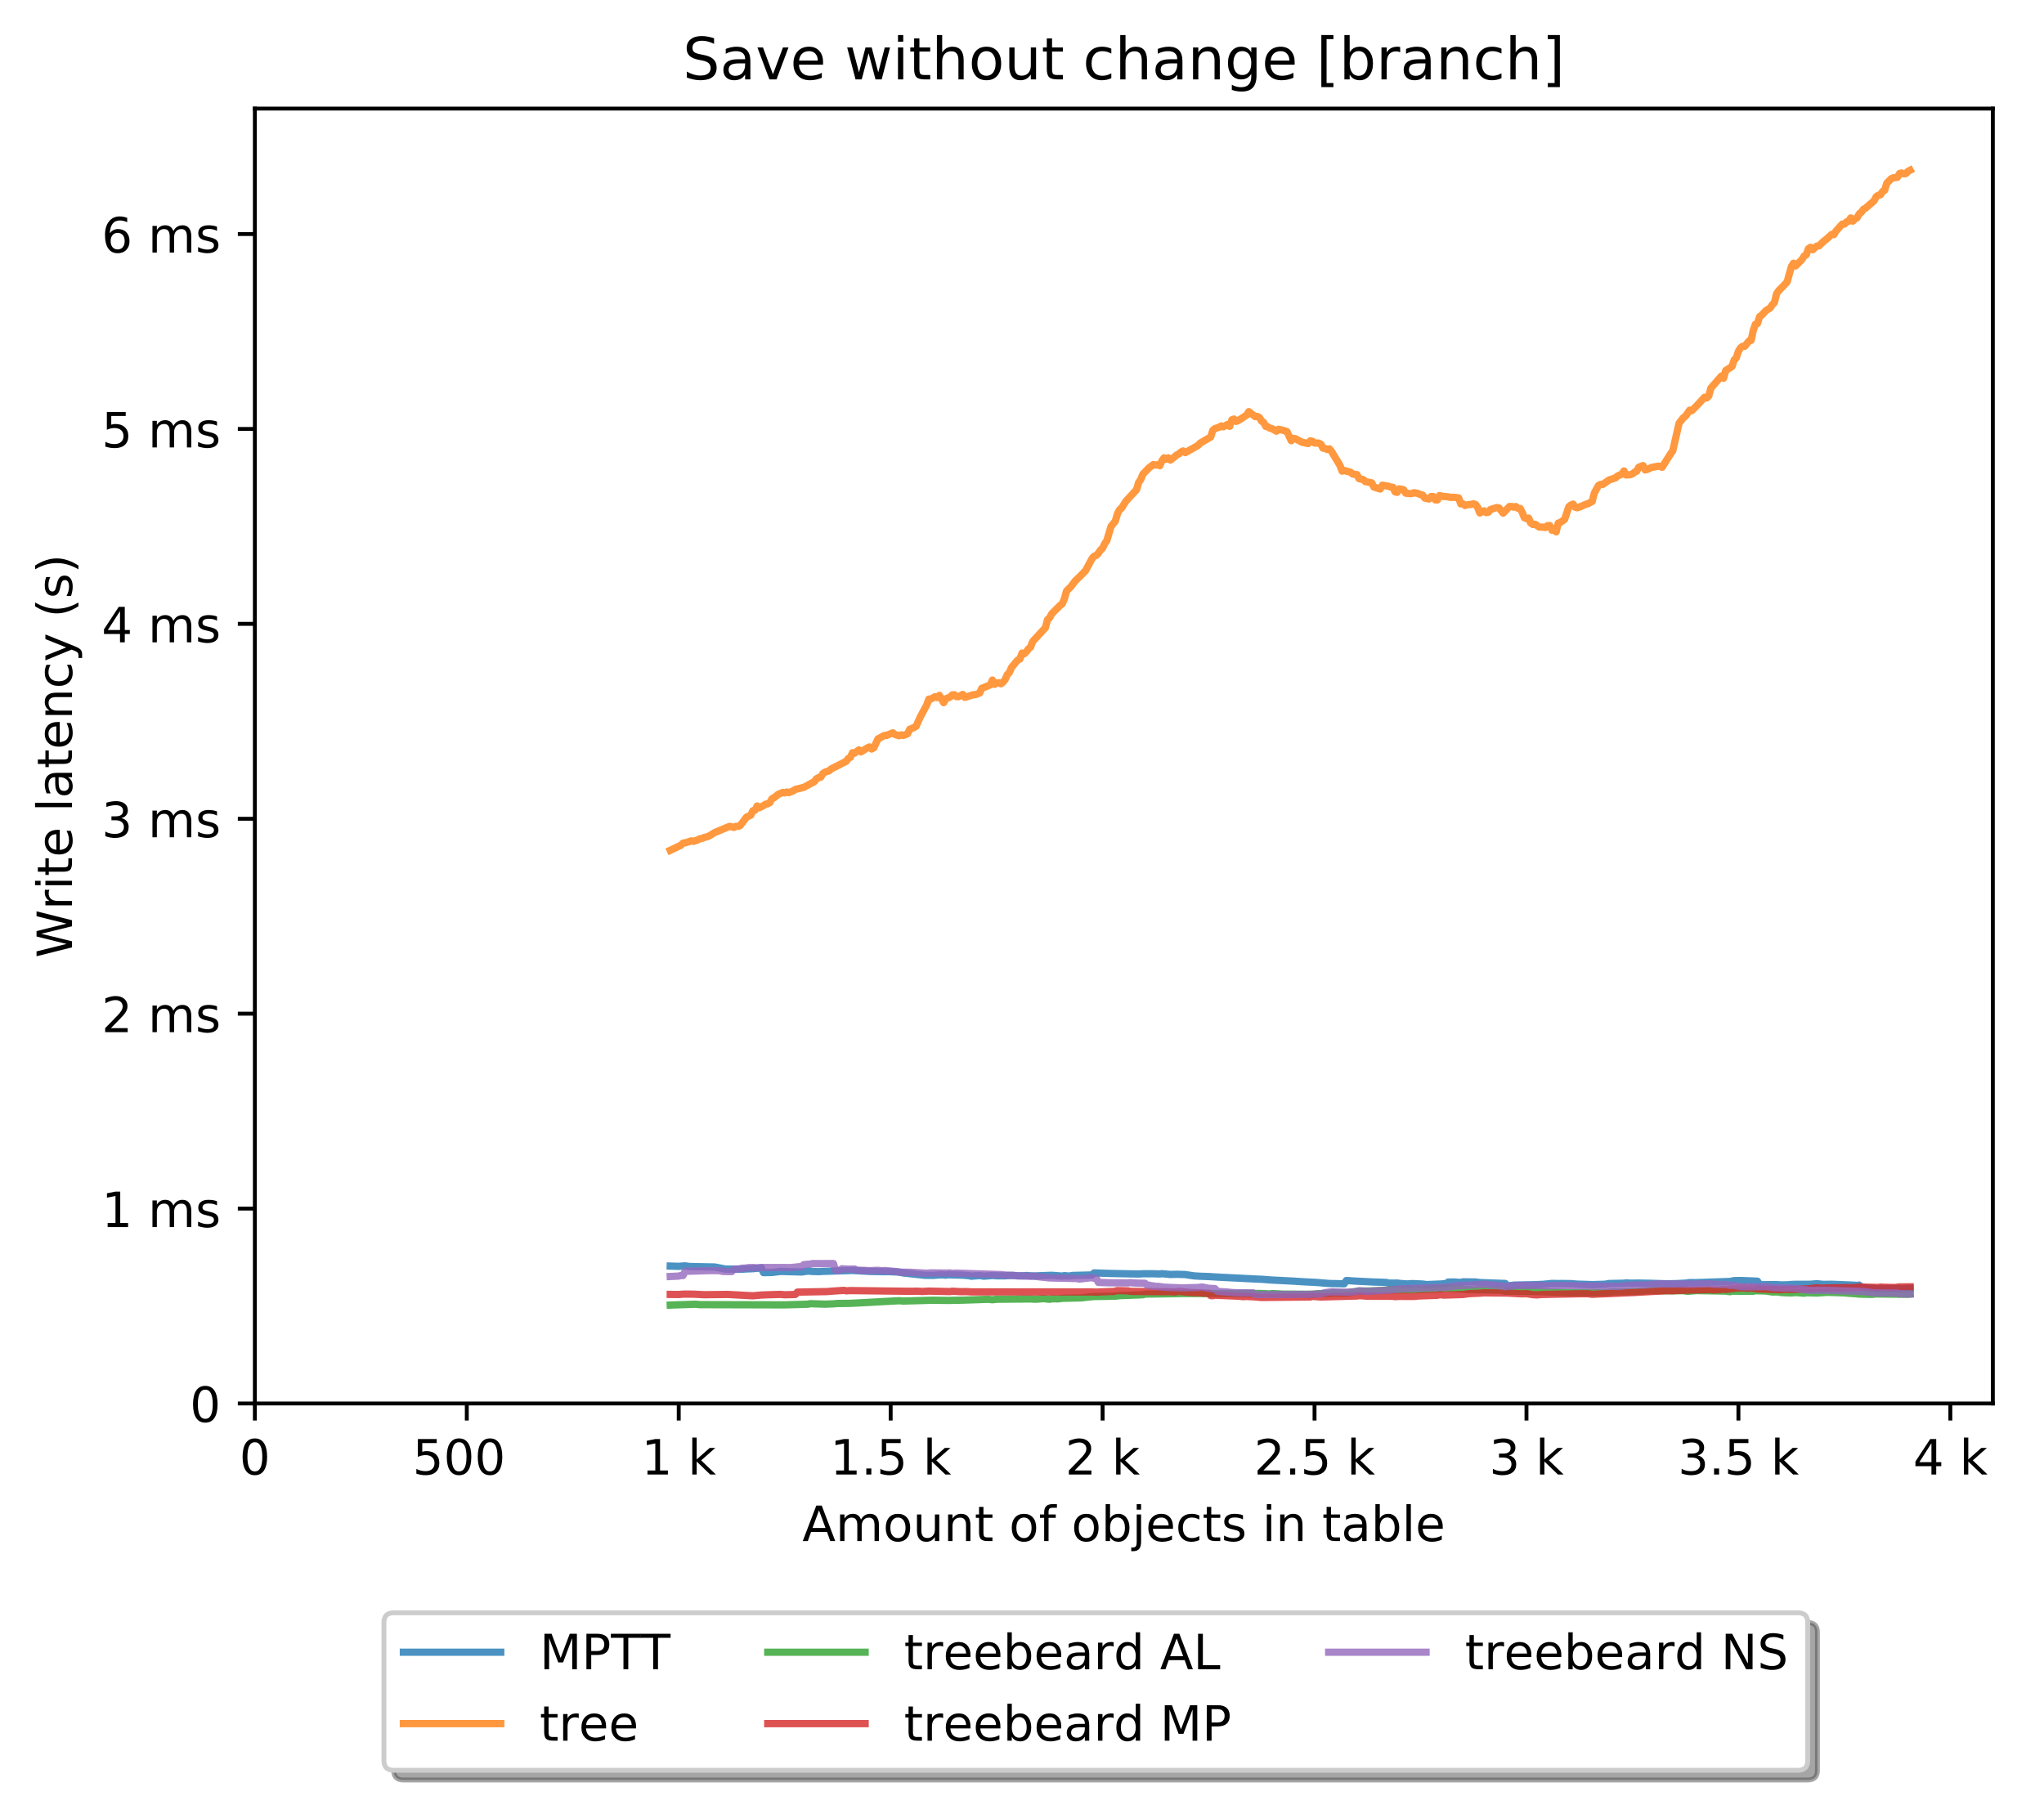<?xml version="1.0" encoding="utf-8" standalone="no"?>
<!DOCTYPE svg PUBLIC "-//W3C//DTD SVG 1.1//EN"
  "http://www.w3.org/Graphics/SVG/1.1/DTD/svg11.dtd">
<!-- Created with matplotlib (http://matplotlib.org/) -->
<svg height="371pt" version="1.1" viewBox="0 0 420 371" width="420pt" xmlns="http://www.w3.org/2000/svg" xmlns:xlink="http://www.w3.org/1999/xlink">
 <defs>
  <style type="text/css">
*{stroke-linecap:butt;stroke-linejoin:round;}
  </style>
 </defs>
 <g id="figure_1">
  <g id="patch_1">
   <path d="M 0 371.002 
L 420.189 371.002 
L 420.189 0 
L 0 0 
z
" style="fill:#ffffff;"/>
  </g>
  <g id="axes_1">
   <g id="patch_2">
    <path d="M 52.369 288.43 
L 409.489 288.43 
L 409.489 22.318 
L 52.369 22.318 
z
" style="fill:#ffffff;"/>
   </g>
   <g id="matplotlib.axis_1">
    <g id="xtick_1">
     <g id="line2d_1">
      <defs>
       <path d="M 0 0 
L 0 3.5 
" id="m67e329fe59" style="stroke:#000000;stroke-width:0.8;"/>
      </defs>
      <g>
       <use style="stroke:#000000;stroke-width:0.8;" x="52.369" xlink:href="#m67e329fe59" y="288.43"/>
      </g>
     </g>
     <g id="text_1">
      <!-- 0 -->
      <defs>
       <path d="M 31.781 66.406 
Q 24.172 66.406 20.328 58.906 
Q 16.5 51.422 16.5 36.375 
Q 16.5 21.391 20.328 13.891 
Q 24.172 6.391 31.781 6.391 
Q 39.453 6.391 43.281 13.891 
Q 47.125 21.391 47.125 36.375 
Q 47.125 51.422 43.281 58.906 
Q 39.453 66.406 31.781 66.406 
z
M 31.781 74.219 
Q 44.047 74.219 50.516 64.516 
Q 56.984 54.828 56.984 36.375 
Q 56.984 17.969 50.516 8.266 
Q 44.047 -1.422 31.781 -1.422 
Q 19.531 -1.422 13.062 8.266 
Q 6.594 17.969 6.594 36.375 
Q 6.594 54.828 13.062 64.516 
Q 19.531 74.219 31.781 74.219 
z
" id="DejaVuSans-30"/>
      </defs>
      <g transform="translate(49.188 303.029)scale(0.1 -0.1)">
       <use xlink:href="#DejaVuSans-30"/>
      </g>
     </g>
    </g>
    <g id="xtick_2">
     <g id="line2d_2">
      <g>
       <use style="stroke:#000000;stroke-width:0.8;" x="95.917" xlink:href="#m67e329fe59" y="288.43"/>
      </g>
     </g>
     <g id="text_2">
      <!-- 500  -->
      <defs>
       <path d="M 10.797 72.906 
L 49.516 72.906 
L 49.516 64.594 
L 19.828 64.594 
L 19.828 46.734 
Q 21.969 47.469 24.109 47.828 
Q 26.266 48.188 28.422 48.188 
Q 40.625 48.188 47.75 41.5 
Q 54.891 34.812 54.891 23.391 
Q 54.891 11.625 47.562 5.094 
Q 40.234 -1.422 26.906 -1.422 
Q 22.312 -1.422 17.547 -0.641 
Q 12.797 0.141 7.719 1.703 
L 7.719 11.625 
Q 12.109 9.234 16.797 8.062 
Q 21.484 6.891 26.703 6.891 
Q 35.156 6.891 40.078 11.328 
Q 45.016 15.766 45.016 23.391 
Q 45.016 31 40.078 35.438 
Q 35.156 39.891 26.703 39.891 
Q 22.75 39.891 18.812 39.016 
Q 14.891 38.141 10.797 36.281 
z
" id="DejaVuSans-35"/>
       <path id="DejaVuSans-20"/>
      </defs>
      <g transform="translate(84.785 303.029)scale(0.1 -0.1)">
       <use xlink:href="#DejaVuSans-35"/>
       <use x="63.623" xlink:href="#DejaVuSans-30"/>
       <use x="127.246" xlink:href="#DejaVuSans-30"/>
       <use x="190.869" xlink:href="#DejaVuSans-20"/>
      </g>
     </g>
    </g>
    <g id="xtick_3">
     <g id="line2d_3">
      <g>
       <use style="stroke:#000000;stroke-width:0.8;" x="139.466" xlink:href="#m67e329fe59" y="288.43"/>
      </g>
     </g>
     <g id="text_3">
      <!-- 1 k -->
      <defs>
       <path d="M 12.406 8.297 
L 28.516 8.297 
L 28.516 63.922 
L 10.984 60.406 
L 10.984 69.391 
L 28.422 72.906 
L 38.281 72.906 
L 38.281 8.297 
L 54.391 8.297 
L 54.391 0 
L 12.406 0 
z
" id="DejaVuSans-31"/>
       <path d="M 9.078 75.984 
L 18.109 75.984 
L 18.109 31.109 
L 44.922 54.688 
L 56.391 54.688 
L 27.391 29.109 
L 57.625 0 
L 45.906 0 
L 18.109 26.703 
L 18.109 0 
L 9.078 0 
z
" id="DejaVuSans-6b"/>
      </defs>
      <g transform="translate(131.8 303.029)scale(0.1 -0.1)">
       <use xlink:href="#DejaVuSans-31"/>
       <use x="63.623" xlink:href="#DejaVuSans-20"/>
       <use x="95.41" xlink:href="#DejaVuSans-6b"/>
      </g>
     </g>
    </g>
    <g id="xtick_4">
     <g id="line2d_4">
      <g>
       <use style="stroke:#000000;stroke-width:0.8;" x="183.014" xlink:href="#m67e329fe59" y="288.43"/>
      </g>
     </g>
     <g id="text_4">
      <!-- 1.5 k -->
      <defs>
       <path d="M 10.688 12.406 
L 21 12.406 
L 21 0 
L 10.688 0 
z
" id="DejaVuSans-2e"/>
      </defs>
      <g transform="translate(170.579 303.029)scale(0.1 -0.1)">
       <use xlink:href="#DejaVuSans-31"/>
       <use x="63.623" xlink:href="#DejaVuSans-2e"/>
       <use x="95.41" xlink:href="#DejaVuSans-35"/>
       <use x="159.033" xlink:href="#DejaVuSans-20"/>
       <use x="190.82" xlink:href="#DejaVuSans-6b"/>
      </g>
     </g>
    </g>
    <g id="xtick_5">
     <g id="line2d_5">
      <g>
       <use style="stroke:#000000;stroke-width:0.8;" x="226.563" xlink:href="#m67e329fe59" y="288.43"/>
      </g>
     </g>
     <g id="text_5">
      <!-- 2 k -->
      <defs>
       <path d="M 19.188 8.297 
L 53.609 8.297 
L 53.609 0 
L 7.328 0 
L 7.328 8.297 
Q 12.938 14.109 22.625 23.891 
Q 32.328 33.688 34.812 36.531 
Q 39.547 41.844 41.422 45.531 
Q 43.312 49.219 43.312 52.781 
Q 43.312 58.594 39.234 62.25 
Q 35.156 65.922 28.609 65.922 
Q 23.969 65.922 18.812 64.312 
Q 13.672 62.703 7.812 59.422 
L 7.812 69.391 
Q 13.766 71.781 18.938 73 
Q 24.125 74.219 28.422 74.219 
Q 39.75 74.219 46.484 68.547 
Q 53.219 62.891 53.219 53.422 
Q 53.219 48.922 51.531 44.891 
Q 49.859 40.875 45.406 35.406 
Q 44.188 33.984 37.641 27.219 
Q 31.109 20.453 19.188 8.297 
z
" id="DejaVuSans-32"/>
      </defs>
      <g transform="translate(218.897 303.029)scale(0.1 -0.1)">
       <use xlink:href="#DejaVuSans-32"/>
       <use x="63.623" xlink:href="#DejaVuSans-20"/>
       <use x="95.41" xlink:href="#DejaVuSans-6b"/>
      </g>
     </g>
    </g>
    <g id="xtick_6">
     <g id="line2d_6">
      <g>
       <use style="stroke:#000000;stroke-width:0.8;" x="270.112" xlink:href="#m67e329fe59" y="288.43"/>
      </g>
     </g>
     <g id="text_6">
      <!-- 2.5 k -->
      <g transform="translate(257.676 303.029)scale(0.1 -0.1)">
       <use xlink:href="#DejaVuSans-32"/>
       <use x="63.623" xlink:href="#DejaVuSans-2e"/>
       <use x="95.41" xlink:href="#DejaVuSans-35"/>
       <use x="159.033" xlink:href="#DejaVuSans-20"/>
       <use x="190.82" xlink:href="#DejaVuSans-6b"/>
      </g>
     </g>
    </g>
    <g id="xtick_7">
     <g id="line2d_7">
      <g>
       <use style="stroke:#000000;stroke-width:0.8;" x="313.66" xlink:href="#m67e329fe59" y="288.43"/>
      </g>
     </g>
     <g id="text_7">
      <!-- 3 k -->
      <defs>
       <path d="M 40.578 39.312 
Q 47.656 37.797 51.625 33 
Q 55.609 28.219 55.609 21.188 
Q 55.609 10.406 48.188 4.484 
Q 40.766 -1.422 27.094 -1.422 
Q 22.516 -1.422 17.656 -0.516 
Q 12.797 0.391 7.625 2.203 
L 7.625 11.719 
Q 11.719 9.328 16.594 8.109 
Q 21.484 6.891 26.812 6.891 
Q 36.078 6.891 40.938 10.547 
Q 45.797 14.203 45.797 21.188 
Q 45.797 27.641 41.281 31.266 
Q 36.766 34.906 28.719 34.906 
L 20.219 34.906 
L 20.219 43.016 
L 29.109 43.016 
Q 36.375 43.016 40.234 45.922 
Q 44.094 48.828 44.094 54.297 
Q 44.094 59.906 40.109 62.906 
Q 36.141 65.922 28.719 65.922 
Q 24.656 65.922 20.016 65.031 
Q 15.375 64.156 9.812 62.312 
L 9.812 71.094 
Q 15.438 72.656 20.344 73.438 
Q 25.25 74.219 29.594 74.219 
Q 40.828 74.219 47.359 69.109 
Q 53.906 64.016 53.906 55.328 
Q 53.906 49.266 50.438 45.094 
Q 46.969 40.922 40.578 39.312 
z
" id="DejaVuSans-33"/>
      </defs>
      <g transform="translate(305.995 303.029)scale(0.1 -0.1)">
       <use xlink:href="#DejaVuSans-33"/>
       <use x="63.623" xlink:href="#DejaVuSans-20"/>
       <use x="95.41" xlink:href="#DejaVuSans-6b"/>
      </g>
     </g>
    </g>
    <g id="xtick_8">
     <g id="line2d_8">
      <g>
       <use style="stroke:#000000;stroke-width:0.8;" x="357.209" xlink:href="#m67e329fe59" y="288.43"/>
      </g>
     </g>
     <g id="text_8">
      <!-- 3.5 k -->
      <g transform="translate(344.773 303.029)scale(0.1 -0.1)">
       <use xlink:href="#DejaVuSans-33"/>
       <use x="63.623" xlink:href="#DejaVuSans-2e"/>
       <use x="95.41" xlink:href="#DejaVuSans-35"/>
       <use x="159.033" xlink:href="#DejaVuSans-20"/>
       <use x="190.82" xlink:href="#DejaVuSans-6b"/>
      </g>
     </g>
    </g>
    <g id="xtick_9">
     <g id="line2d_9">
      <g>
       <use style="stroke:#000000;stroke-width:0.8;" x="400.757" xlink:href="#m67e329fe59" y="288.43"/>
      </g>
     </g>
     <g id="text_9">
      <!-- 4 k -->
      <defs>
       <path d="M 37.797 64.312 
L 12.891 25.391 
L 37.797 25.391 
z
M 35.203 72.906 
L 47.609 72.906 
L 47.609 25.391 
L 58.016 25.391 
L 58.016 17.188 
L 47.609 17.188 
L 47.609 0 
L 37.797 0 
L 37.797 17.188 
L 4.891 17.188 
L 4.891 26.703 
z
" id="DejaVuSans-34"/>
      </defs>
      <g transform="translate(393.092 303.029)scale(0.1 -0.1)">
       <use xlink:href="#DejaVuSans-34"/>
       <use x="63.623" xlink:href="#DejaVuSans-20"/>
       <use x="95.41" xlink:href="#DejaVuSans-6b"/>
      </g>
     </g>
    </g>
    <g id="text_10">
     <!-- Amount of objects in table -->
     <defs>
      <path d="M 34.188 63.188 
L 20.797 26.906 
L 47.609 26.906 
z
M 28.609 72.906 
L 39.797 72.906 
L 67.578 0 
L 57.328 0 
L 50.688 18.703 
L 17.828 18.703 
L 11.188 0 
L 0.781 0 
z
" id="DejaVuSans-41"/>
      <path d="M 52 44.188 
Q 55.375 50.25 60.062 53.125 
Q 64.75 56 71.094 56 
Q 79.641 56 84.281 50.016 
Q 88.922 44.047 88.922 33.016 
L 88.922 0 
L 79.891 0 
L 79.891 32.719 
Q 79.891 40.578 77.094 44.375 
Q 74.312 48.188 68.609 48.188 
Q 61.625 48.188 57.562 43.547 
Q 53.516 38.922 53.516 30.906 
L 53.516 0 
L 44.484 0 
L 44.484 32.719 
Q 44.484 40.625 41.703 44.406 
Q 38.922 48.188 33.109 48.188 
Q 26.219 48.188 22.156 43.531 
Q 18.109 38.875 18.109 30.906 
L 18.109 0 
L 9.078 0 
L 9.078 54.688 
L 18.109 54.688 
L 18.109 46.188 
Q 21.188 51.219 25.484 53.609 
Q 29.781 56 35.688 56 
Q 41.656 56 45.828 52.969 
Q 50 49.953 52 44.188 
z
" id="DejaVuSans-6d"/>
      <path d="M 30.609 48.391 
Q 23.391 48.391 19.188 42.75 
Q 14.984 37.109 14.984 27.297 
Q 14.984 17.484 19.156 11.844 
Q 23.344 6.203 30.609 6.203 
Q 37.797 6.203 41.984 11.859 
Q 46.188 17.531 46.188 27.297 
Q 46.188 37.016 41.984 42.703 
Q 37.797 48.391 30.609 48.391 
z
M 30.609 56 
Q 42.328 56 49.016 48.375 
Q 55.719 40.766 55.719 27.297 
Q 55.719 13.875 49.016 6.219 
Q 42.328 -1.422 30.609 -1.422 
Q 18.844 -1.422 12.172 6.219 
Q 5.516 13.875 5.516 27.297 
Q 5.516 40.766 12.172 48.375 
Q 18.844 56 30.609 56 
z
" id="DejaVuSans-6f"/>
      <path d="M 8.5 21.578 
L 8.5 54.688 
L 17.484 54.688 
L 17.484 21.922 
Q 17.484 14.156 20.5 10.266 
Q 23.531 6.391 29.594 6.391 
Q 36.859 6.391 41.078 11.031 
Q 45.312 15.672 45.312 23.688 
L 45.312 54.688 
L 54.297 54.688 
L 54.297 0 
L 45.312 0 
L 45.312 8.406 
Q 42.047 3.422 37.719 1 
Q 33.406 -1.422 27.688 -1.422 
Q 18.266 -1.422 13.375 4.438 
Q 8.5 10.297 8.5 21.578 
z
M 31.109 56 
z
" id="DejaVuSans-75"/>
      <path d="M 54.891 33.016 
L 54.891 0 
L 45.906 0 
L 45.906 32.719 
Q 45.906 40.484 42.875 44.328 
Q 39.844 48.188 33.797 48.188 
Q 26.516 48.188 22.312 43.547 
Q 18.109 38.922 18.109 30.906 
L 18.109 0 
L 9.078 0 
L 9.078 54.688 
L 18.109 54.688 
L 18.109 46.188 
Q 21.344 51.125 25.703 53.562 
Q 30.078 56 35.797 56 
Q 45.219 56 50.047 50.172 
Q 54.891 44.344 54.891 33.016 
z
" id="DejaVuSans-6e"/>
      <path d="M 18.312 70.219 
L 18.312 54.688 
L 36.812 54.688 
L 36.812 47.703 
L 18.312 47.703 
L 18.312 18.016 
Q 18.312 11.328 20.141 9.422 
Q 21.969 7.516 27.594 7.516 
L 36.812 7.516 
L 36.812 0 
L 27.594 0 
Q 17.188 0 13.234 3.875 
Q 9.281 7.766 9.281 18.016 
L 9.281 47.703 
L 2.688 47.703 
L 2.688 54.688 
L 9.281 54.688 
L 9.281 70.219 
z
" id="DejaVuSans-74"/>
      <path d="M 37.109 75.984 
L 37.109 68.5 
L 28.516 68.5 
Q 23.688 68.5 21.797 66.547 
Q 19.922 64.594 19.922 59.516 
L 19.922 54.688 
L 34.719 54.688 
L 34.719 47.703 
L 19.922 47.703 
L 19.922 0 
L 10.891 0 
L 10.891 47.703 
L 2.297 47.703 
L 2.297 54.688 
L 10.891 54.688 
L 10.891 58.5 
Q 10.891 67.625 15.141 71.797 
Q 19.391 75.984 28.609 75.984 
z
" id="DejaVuSans-66"/>
      <path d="M 48.688 27.297 
Q 48.688 37.203 44.609 42.844 
Q 40.531 48.484 33.406 48.484 
Q 26.266 48.484 22.188 42.844 
Q 18.109 37.203 18.109 27.297 
Q 18.109 17.391 22.188 11.75 
Q 26.266 6.109 33.406 6.109 
Q 40.531 6.109 44.609 11.75 
Q 48.688 17.391 48.688 27.297 
z
M 18.109 46.391 
Q 20.953 51.266 25.266 53.625 
Q 29.594 56 35.594 56 
Q 45.562 56 51.781 48.094 
Q 58.016 40.188 58.016 27.297 
Q 58.016 14.406 51.781 6.484 
Q 45.562 -1.422 35.594 -1.422 
Q 29.594 -1.422 25.266 0.953 
Q 20.953 3.328 18.109 8.203 
L 18.109 0 
L 9.078 0 
L 9.078 75.984 
L 18.109 75.984 
z
" id="DejaVuSans-62"/>
      <path d="M 9.422 54.688 
L 18.406 54.688 
L 18.406 -0.984 
Q 18.406 -11.422 14.422 -16.109 
Q 10.453 -20.797 1.609 -20.797 
L -1.812 -20.797 
L -1.812 -13.188 
L 0.594 -13.188 
Q 5.719 -13.188 7.562 -10.812 
Q 9.422 -8.453 9.422 -0.984 
z
M 9.422 75.984 
L 18.406 75.984 
L 18.406 64.594 
L 9.422 64.594 
z
" id="DejaVuSans-6a"/>
      <path d="M 56.203 29.594 
L 56.203 25.203 
L 14.891 25.203 
Q 15.484 15.922 20.484 11.062 
Q 25.484 6.203 34.422 6.203 
Q 39.594 6.203 44.453 7.469 
Q 49.312 8.734 54.109 11.281 
L 54.109 2.781 
Q 49.266 0.734 44.188 -0.344 
Q 39.109 -1.422 33.891 -1.422 
Q 20.797 -1.422 13.156 6.188 
Q 5.516 13.812 5.516 26.812 
Q 5.516 40.234 12.766 48.109 
Q 20.016 56 32.328 56 
Q 43.359 56 49.781 48.891 
Q 56.203 41.797 56.203 29.594 
z
M 47.219 32.234 
Q 47.125 39.594 43.094 43.984 
Q 39.062 48.391 32.422 48.391 
Q 24.906 48.391 20.391 44.141 
Q 15.875 39.891 15.188 32.172 
z
" id="DejaVuSans-65"/>
      <path d="M 48.781 52.594 
L 48.781 44.188 
Q 44.969 46.297 41.141 47.344 
Q 37.312 48.391 33.406 48.391 
Q 24.656 48.391 19.812 42.844 
Q 14.984 37.312 14.984 27.297 
Q 14.984 17.281 19.812 11.734 
Q 24.656 6.203 33.406 6.203 
Q 37.312 6.203 41.141 7.25 
Q 44.969 8.297 48.781 10.406 
L 48.781 2.094 
Q 45.016 0.344 40.984 -0.531 
Q 36.969 -1.422 32.422 -1.422 
Q 20.062 -1.422 12.781 6.344 
Q 5.516 14.109 5.516 27.297 
Q 5.516 40.672 12.859 48.328 
Q 20.219 56 33.016 56 
Q 37.156 56 41.109 55.141 
Q 45.062 54.297 48.781 52.594 
z
" id="DejaVuSans-63"/>
      <path d="M 44.281 53.078 
L 44.281 44.578 
Q 40.484 46.531 36.375 47.5 
Q 32.281 48.484 27.875 48.484 
Q 21.188 48.484 17.844 46.438 
Q 14.5 44.391 14.5 40.281 
Q 14.5 37.156 16.891 35.375 
Q 19.281 33.594 26.516 31.984 
L 29.594 31.297 
Q 39.156 29.25 43.188 25.516 
Q 47.219 21.781 47.219 15.094 
Q 47.219 7.469 41.188 3.016 
Q 35.156 -1.422 24.609 -1.422 
Q 20.219 -1.422 15.453 -0.562 
Q 10.688 0.297 5.422 2 
L 5.422 11.281 
Q 10.406 8.688 15.234 7.391 
Q 20.062 6.109 24.812 6.109 
Q 31.156 6.109 34.562 8.281 
Q 37.984 10.453 37.984 14.406 
Q 37.984 18.062 35.516 20.016 
Q 33.062 21.969 24.703 23.781 
L 21.578 24.516 
Q 13.234 26.266 9.516 29.906 
Q 5.812 33.547 5.812 39.891 
Q 5.812 47.609 11.281 51.797 
Q 16.75 56 26.812 56 
Q 31.781 56 36.172 55.266 
Q 40.578 54.547 44.281 53.078 
z
" id="DejaVuSans-73"/>
      <path d="M 9.422 54.688 
L 18.406 54.688 
L 18.406 0 
L 9.422 0 
z
M 9.422 75.984 
L 18.406 75.984 
L 18.406 64.594 
L 9.422 64.594 
z
" id="DejaVuSans-69"/>
      <path d="M 34.281 27.484 
Q 23.391 27.484 19.188 25 
Q 14.984 22.516 14.984 16.5 
Q 14.984 11.719 18.141 8.906 
Q 21.297 6.109 26.703 6.109 
Q 34.188 6.109 38.703 11.406 
Q 43.219 16.703 43.219 25.484 
L 43.219 27.484 
z
M 52.203 31.203 
L 52.203 0 
L 43.219 0 
L 43.219 8.297 
Q 40.141 3.328 35.547 0.953 
Q 30.953 -1.422 24.312 -1.422 
Q 15.922 -1.422 10.953 3.297 
Q 6 8.016 6 15.922 
Q 6 25.141 12.172 29.828 
Q 18.359 34.516 30.609 34.516 
L 43.219 34.516 
L 43.219 35.406 
Q 43.219 41.609 39.141 45 
Q 35.062 48.391 27.688 48.391 
Q 23 48.391 18.547 47.266 
Q 14.109 46.141 10.016 43.891 
L 10.016 52.203 
Q 14.938 54.109 19.578 55.047 
Q 24.219 56 28.609 56 
Q 40.484 56 46.344 49.844 
Q 52.203 43.703 52.203 31.203 
z
" id="DejaVuSans-61"/>
      <path d="M 9.422 75.984 
L 18.406 75.984 
L 18.406 0 
L 9.422 0 
z
" id="DejaVuSans-6c"/>
     </defs>
     <g transform="translate(164.87 316.707)scale(0.1 -0.1)">
      <use xlink:href="#DejaVuSans-41"/>
      <use x="68.408" xlink:href="#DejaVuSans-6d"/>
      <use x="165.82" xlink:href="#DejaVuSans-6f"/>
      <use x="227.002" xlink:href="#DejaVuSans-75"/>
      <use x="290.381" xlink:href="#DejaVuSans-6e"/>
      <use x="353.76" xlink:href="#DejaVuSans-74"/>
      <use x="392.969" xlink:href="#DejaVuSans-20"/>
      <use x="424.756" xlink:href="#DejaVuSans-6f"/>
      <use x="485.938" xlink:href="#DejaVuSans-66"/>
      <use x="521.143" xlink:href="#DejaVuSans-20"/>
      <use x="552.93" xlink:href="#DejaVuSans-6f"/>
      <use x="614.111" xlink:href="#DejaVuSans-62"/>
      <use x="677.588" xlink:href="#DejaVuSans-6a"/>
      <use x="705.371" xlink:href="#DejaVuSans-65"/>
      <use x="766.895" xlink:href="#DejaVuSans-63"/>
      <use x="821.875" xlink:href="#DejaVuSans-74"/>
      <use x="861.084" xlink:href="#DejaVuSans-73"/>
      <use x="913.184" xlink:href="#DejaVuSans-20"/>
      <use x="944.971" xlink:href="#DejaVuSans-69"/>
      <use x="972.754" xlink:href="#DejaVuSans-6e"/>
      <use x="1036.133" xlink:href="#DejaVuSans-20"/>
      <use x="1067.92" xlink:href="#DejaVuSans-74"/>
      <use x="1107.129" xlink:href="#DejaVuSans-61"/>
      <use x="1168.408" xlink:href="#DejaVuSans-62"/>
      <use x="1231.885" xlink:href="#DejaVuSans-6c"/>
      <use x="1259.668" xlink:href="#DejaVuSans-65"/>
     </g>
    </g>
   </g>
   <g id="matplotlib.axis_2">
    <g id="ytick_1">
     <g id="line2d_10">
      <defs>
       <path d="M 0 0 
L -3.5 0 
" id="m485e3e855b" style="stroke:#000000;stroke-width:0.8;"/>
      </defs>
      <g>
       <use style="stroke:#000000;stroke-width:0.8;" x="52.369" xlink:href="#m485e3e855b" y="288.43"/>
      </g>
     </g>
     <g id="text_11">
      <!-- 0 -->
      <g transform="translate(39.006 292.229)scale(0.1 -0.1)">
       <use xlink:href="#DejaVuSans-30"/>
      </g>
     </g>
    </g>
    <g id="ytick_2">
     <g id="line2d_11">
      <g>
       <use style="stroke:#000000;stroke-width:0.8;" x="52.369" xlink:href="#m485e3e855b" y="248.375"/>
      </g>
     </g>
     <g id="text_12">
      <!-- 1 ms -->
      <g transform="translate(20.878 252.174)scale(0.1 -0.1)">
       <use xlink:href="#DejaVuSans-31"/>
       <use x="63.623" xlink:href="#DejaVuSans-20"/>
       <use x="95.41" xlink:href="#DejaVuSans-6d"/>
       <use x="192.822" xlink:href="#DejaVuSans-73"/>
      </g>
     </g>
    </g>
    <g id="ytick_3">
     <g id="line2d_12">
      <g>
       <use style="stroke:#000000;stroke-width:0.8;" x="52.369" xlink:href="#m485e3e855b" y="208.319"/>
      </g>
     </g>
     <g id="text_13">
      <!-- 2 ms -->
      <g transform="translate(20.878 212.118)scale(0.1 -0.1)">
       <use xlink:href="#DejaVuSans-32"/>
       <use x="63.623" xlink:href="#DejaVuSans-20"/>
       <use x="95.41" xlink:href="#DejaVuSans-6d"/>
       <use x="192.822" xlink:href="#DejaVuSans-73"/>
      </g>
     </g>
    </g>
    <g id="ytick_4">
     <g id="line2d_13">
      <g>
       <use style="stroke:#000000;stroke-width:0.8;" x="52.369" xlink:href="#m485e3e855b" y="168.263"/>
      </g>
     </g>
     <g id="text_14">
      <!-- 3 ms -->
      <g transform="translate(20.878 172.063)scale(0.1 -0.1)">
       <use xlink:href="#DejaVuSans-33"/>
       <use x="63.623" xlink:href="#DejaVuSans-20"/>
       <use x="95.41" xlink:href="#DejaVuSans-6d"/>
       <use x="192.822" xlink:href="#DejaVuSans-73"/>
      </g>
     </g>
    </g>
    <g id="ytick_5">
     <g id="line2d_14">
      <g>
       <use style="stroke:#000000;stroke-width:0.8;" x="52.369" xlink:href="#m485e3e855b" y="128.208"/>
      </g>
     </g>
     <g id="text_15">
      <!-- 4 ms -->
      <g transform="translate(20.878 132.007)scale(0.1 -0.1)">
       <use xlink:href="#DejaVuSans-34"/>
       <use x="63.623" xlink:href="#DejaVuSans-20"/>
       <use x="95.41" xlink:href="#DejaVuSans-6d"/>
       <use x="192.822" xlink:href="#DejaVuSans-73"/>
      </g>
     </g>
    </g>
    <g id="ytick_6">
     <g id="line2d_15">
      <g>
       <use style="stroke:#000000;stroke-width:0.8;" x="52.369" xlink:href="#m485e3e855b" y="88.152"/>
      </g>
     </g>
     <g id="text_16">
      <!-- 5 ms -->
      <g transform="translate(20.878 91.952)scale(0.1 -0.1)">
       <use xlink:href="#DejaVuSans-35"/>
       <use x="63.623" xlink:href="#DejaVuSans-20"/>
       <use x="95.41" xlink:href="#DejaVuSans-6d"/>
       <use x="192.822" xlink:href="#DejaVuSans-73"/>
      </g>
     </g>
    </g>
    <g id="ytick_7">
     <g id="line2d_16">
      <g>
       <use style="stroke:#000000;stroke-width:0.8;" x="52.369" xlink:href="#m485e3e855b" y="48.097"/>
      </g>
     </g>
     <g id="text_17">
      <!-- 6 ms -->
      <defs>
       <path d="M 33.016 40.375 
Q 26.375 40.375 22.484 35.828 
Q 18.609 31.297 18.609 23.391 
Q 18.609 15.531 22.484 10.953 
Q 26.375 6.391 33.016 6.391 
Q 39.656 6.391 43.531 10.953 
Q 47.406 15.531 47.406 23.391 
Q 47.406 31.297 43.531 35.828 
Q 39.656 40.375 33.016 40.375 
z
M 52.594 71.297 
L 52.594 62.312 
Q 48.875 64.062 45.094 64.984 
Q 41.312 65.922 37.594 65.922 
Q 27.828 65.922 22.672 59.328 
Q 17.531 52.734 16.797 39.406 
Q 19.672 43.656 24.016 45.922 
Q 28.375 48.188 33.594 48.188 
Q 44.578 48.188 50.953 41.516 
Q 57.328 34.859 57.328 23.391 
Q 57.328 12.156 50.688 5.359 
Q 44.047 -1.422 33.016 -1.422 
Q 20.359 -1.422 13.672 8.266 
Q 6.984 17.969 6.984 36.375 
Q 6.984 53.656 15.188 63.938 
Q 23.391 74.219 37.203 74.219 
Q 40.922 74.219 44.703 73.484 
Q 48.484 72.75 52.594 71.297 
z
" id="DejaVuSans-36"/>
      </defs>
      <g transform="translate(20.878 51.896)scale(0.1 -0.1)">
       <use xlink:href="#DejaVuSans-36"/>
       <use x="63.623" xlink:href="#DejaVuSans-20"/>
       <use x="95.41" xlink:href="#DejaVuSans-6d"/>
       <use x="192.822" xlink:href="#DejaVuSans-73"/>
      </g>
     </g>
    </g>
    <g id="text_18">
     <!-- Write latency (s) -->
     <defs>
      <path d="M 3.328 72.906 
L 13.281 72.906 
L 28.609 11.281 
L 43.891 72.906 
L 54.984 72.906 
L 70.312 11.281 
L 85.594 72.906 
L 95.609 72.906 
L 77.297 0 
L 64.891 0 
L 49.516 63.281 
L 33.984 0 
L 21.578 0 
z
" id="DejaVuSans-57"/>
      <path d="M 41.109 46.297 
Q 39.594 47.172 37.812 47.578 
Q 36.031 48 33.891 48 
Q 26.266 48 22.188 43.047 
Q 18.109 38.094 18.109 28.812 
L 18.109 0 
L 9.078 0 
L 9.078 54.688 
L 18.109 54.688 
L 18.109 46.188 
Q 20.953 51.172 25.484 53.578 
Q 30.031 56 36.531 56 
Q 37.453 56 38.578 55.875 
Q 39.703 55.766 41.062 55.516 
z
" id="DejaVuSans-72"/>
      <path d="M 32.172 -5.078 
Q 28.375 -14.844 24.75 -17.812 
Q 21.141 -20.797 15.094 -20.797 
L 7.906 -20.797 
L 7.906 -13.281 
L 13.188 -13.281 
Q 16.891 -13.281 18.938 -11.516 
Q 21 -9.766 23.484 -3.219 
L 25.094 0.875 
L 2.984 54.688 
L 12.5 54.688 
L 29.594 11.922 
L 46.688 54.688 
L 56.203 54.688 
z
" id="DejaVuSans-79"/>
      <path d="M 31 75.875 
Q 24.469 64.656 21.281 53.656 
Q 18.109 42.672 18.109 31.391 
Q 18.109 20.125 21.312 9.062 
Q 24.516 -2 31 -13.188 
L 23.188 -13.188 
Q 15.875 -1.703 12.234 9.375 
Q 8.594 20.453 8.594 31.391 
Q 8.594 42.281 12.203 53.312 
Q 15.828 64.359 23.188 75.875 
z
" id="DejaVuSans-28"/>
      <path d="M 8.016 75.875 
L 15.828 75.875 
Q 23.141 64.359 26.781 53.312 
Q 30.422 42.281 30.422 31.391 
Q 30.422 20.453 26.781 9.375 
Q 23.141 -1.703 15.828 -13.188 
L 8.016 -13.188 
Q 14.5 -2 17.703 9.062 
Q 20.906 20.125 20.906 31.391 
Q 20.906 42.672 17.703 53.656 
Q 14.5 64.656 8.016 75.875 
z
" id="DejaVuSans-29"/>
     </defs>
     <g transform="translate(14.798 196.848)rotate(-90)scale(0.1 -0.1)">
      <use xlink:href="#DejaVuSans-57"/>
      <use x="98.814" xlink:href="#DejaVuSans-72"/>
      <use x="139.928" xlink:href="#DejaVuSans-69"/>
      <use x="167.711" xlink:href="#DejaVuSans-74"/>
      <use x="206.92" xlink:href="#DejaVuSans-65"/>
      <use x="268.443" xlink:href="#DejaVuSans-20"/>
      <use x="300.23" xlink:href="#DejaVuSans-6c"/>
      <use x="328.014" xlink:href="#DejaVuSans-61"/>
      <use x="389.293" xlink:href="#DejaVuSans-74"/>
      <use x="428.502" xlink:href="#DejaVuSans-65"/>
      <use x="490.025" xlink:href="#DejaVuSans-6e"/>
      <use x="553.404" xlink:href="#DejaVuSans-63"/>
      <use x="608.385" xlink:href="#DejaVuSans-79"/>
      <use x="667.564" xlink:href="#DejaVuSans-20"/>
      <use x="699.352" xlink:href="#DejaVuSans-28"/>
      <use x="738.365" xlink:href="#DejaVuSans-73"/>
      <use x="790.465" xlink:href="#DejaVuSans-29"/>
     </g>
    </g>
   </g>
   <g id="line2d_17">
    <path clip-path="url(#p027339c12a)" d="M 137.724 260.191 
L 139.466 260.246 
L 140.772 260.145 
L 141.643 260.278 
L 146.869 260.381 
L 149.047 260.798 
L 152.53 260.836 
L 153.401 260.776 
L 154.708 260.724 
L 155.579 260.636 
L 156.45 260.587 
L 156.885 261.537 
L 158.627 261.504 
L 160.369 261.29 
L 164.724 261.407 
L 166.031 261.218 
L 166.901 261.295 
L 168.208 261.334 
L 169.079 261.282 
L 175.176 261.089 
L 178.66 261.288 
L 181.708 261.347 
L 182.579 261.334 
L 184.756 261.422 
L 185.627 261.612 
L 186.498 261.704 
L 189.982 262.081 
L 191.724 262.099 
L 193.466 261.975 
L 194.337 262.057 
L 194.773 261.975 
L 196.079 262.015 
L 197.821 262.058 
L 199.127 262.167 
L 199.563 262.281 
L 201.305 262.132 
L 202.176 262.271 
L 203.918 262.127 
L 204.789 262.188 
L 206.531 262.197 
L 207.402 262.129 
L 208.273 262.103 
L 209.144 262.198 
L 210.45 262.18 
L 210.886 262.126 
L 212.192 262.228 
L 216.111 262.084 
L 218.289 262.247 
L 218.724 262.147 
L 219.595 262.242 
L 220.466 262.115 
L 224.386 262.014 
L 224.821 261.594 
L 227.869 261.699 
L 233.966 261.823 
L 234.837 261.771 
L 237.015 261.768 
L 238.321 261.81 
L 238.757 261.751 
L 240.499 261.918 
L 241.805 261.875 
L 243.547 261.932 
L 245.289 262.201 
L 246.595 262.282 
L 248.337 262.341 
L 250.079 262.448 
L 258.353 262.868 
L 259.224 262.899 
L 260.966 263.038 
L 265.757 263.285 
L 267.934 263.422 
L 270.547 263.555 
L 273.16 263.771 
L 276.208 263.835 
L 276.644 263.158 
L 278.386 263.271 
L 282.305 263.469 
L 283.612 263.507 
L 284.918 263.556 
L 285.354 263.698 
L 287.096 263.684 
L 287.966 263.787 
L 289.273 263.864 
L 290.144 263.788 
L 292.321 263.885 
L 293.192 263.998 
L 294.499 263.936 
L 296.241 263.869 
L 296.676 263.803 
L 297.112 263.883 
L 297.547 263.486 
L 298.854 263.457 
L 299.725 263.541 
L 300.16 263.542 
L 300.596 263.43 
L 303.208 263.463 
L 304.079 263.579 
L 309.305 263.767 
L 309.741 264.277 
L 311.047 264.1 
L 315.402 264.013 
L 317.144 263.937 
L 318.886 263.758 
L 320.192 263.778 
L 321.063 263.775 
L 322.805 263.793 
L 324.112 263.907 
L 325.418 263.939 
L 327.16 264.001 
L 329.773 263.925 
L 330.644 263.777 
L 333.692 263.714 
L 334.128 263.646 
L 334.999 263.709 
L 336.741 263.684 
L 338.918 263.727 
L 342.402 263.825 
L 344.144 263.804 
L 346.322 263.701 
L 347.193 263.581 
L 348.499 263.589 
L 355.467 263.355 
L 356.338 263.177 
L 357.644 263.162 
L 359.822 263.236 
L 361.128 263.301 
L 361.564 264.024 
L 363.741 264.005 
L 365.047 263.996 
L 365.918 264.06 
L 367.225 264.038 
L 368.531 263.946 
L 372.015 263.932 
L 373.322 263.818 
L 374.628 263.95 
L 376.37 263.93 
L 380.289 264.082 
L 381.596 264.158 
L 382.031 264.095 
L 382.467 264.592 
L 384.209 264.722 
L 385.08 264.737 
L 385.515 264.847 
L 389.87 264.764 
L 390.741 264.831 
L 392.048 264.742 
L 392.483 264.735 
L 392.483 264.735 
" style="fill:none;opacity:0.8;stroke:#1f77b4;stroke-linecap:square;stroke-width:1.5;"/>
   </g>
   <g id="line2d_18">
    <path clip-path="url(#p027339c12a)" d="M 137.724 174.748 
L 139.901 173.711 
L 140.337 173.276 
L 140.772 173.215 
L 141.643 172.943 
L 142.079 172.795 
L 142.514 172.907 
L 143.385 172.611 
L 143.821 172.36 
L 144.256 172.301 
L 144.692 172.112 
L 145.563 171.884 
L 146.869 171.094 
L 149.918 169.817 
L 150.789 170.043 
L 151.224 169.82 
L 151.659 169.827 
L 152.095 169.651 
L 153.401 167.926 
L 154.272 167.519 
L 154.708 166.604 
L 155.143 166.51 
L 155.579 165.646 
L 156.014 165.999 
L 156.885 165.562 
L 157.321 165.264 
L 157.756 165.187 
L 158.192 164.937 
L 158.627 164.15 
L 159.063 163.924 
L 159.934 163.238 
L 160.805 162.862 
L 161.24 162.946 
L 161.676 162.767 
L 162.111 162.89 
L 162.982 162.533 
L 163.418 162.235 
L 165.16 161.808 
L 167.337 160.631 
L 167.772 160.035 
L 168.208 159.806 
L 168.643 159.715 
L 169.079 158.979 
L 169.514 158.693 
L 170.385 158.382 
L 170.821 158.004 
L 173.869 156.462 
L 174.305 155.876 
L 174.74 155.627 
L 175.176 154.682 
L 175.611 154.767 
L 176.482 154.113 
L 176.918 154.519 
L 178.224 153.699 
L 178.66 153.506 
L 179.095 153.928 
L 179.531 153.707 
L 180.402 151.866 
L 181.708 151.143 
L 182.143 151.149 
L 183.45 150.603 
L 183.885 150.939 
L 184.756 151.199 
L 185.192 151.032 
L 185.627 151.142 
L 186.498 150.793 
L 186.934 149.875 
L 187.805 149.509 
L 188.24 149.26 
L 189.111 147.314 
L 189.982 145.689 
L 190.418 144.897 
L 190.853 143.685 
L 191.289 143.662 
L 192.16 143.166 
L 192.595 143.357 
L 193.031 142.902 
L 193.902 144.407 
L 194.337 143.611 
L 195.208 143.27 
L 195.644 142.819 
L 196.079 142.757 
L 196.514 143.156 
L 196.95 143.173 
L 197.821 142.714 
L 198.256 143.307 
L 199.998 142.783 
L 200.434 142.748 
L 201.305 142.422 
L 201.74 141.453 
L 203.482 140.761 
L 203.918 139.762 
L 204.353 140.645 
L 204.789 140.389 
L 205.224 140.312 
L 205.66 140.526 
L 206.095 140.179 
L 206.531 139.655 
L 206.966 138.642 
L 207.402 138.202 
L 207.837 137.198 
L 208.708 136.117 
L 209.144 135.632 
L 209.579 135.429 
L 210.015 134.218 
L 210.45 134.352 
L 210.886 133.961 
L 211.321 133.36 
L 211.756 132.999 
L 212.192 131.828 
L 214.805 129.011 
L 215.24 127.367 
L 215.676 126.959 
L 216.111 126.138 
L 217.853 124.402 
L 218.289 124.065 
L 218.724 123.01 
L 219.16 121.44 
L 220.031 120.591 
L 220.902 119.424 
L 222.208 118.163 
L 223.079 117.24 
L 224.386 114.799 
L 224.821 114.311 
L 225.257 114.145 
L 225.692 113.693 
L 226.128 113.047 
L 226.563 112.649 
L 226.998 111.73 
L 227.434 111.091 
L 228.305 108.158 
L 229.176 107.099 
L 229.611 105.6 
L 230.047 104.744 
L 230.482 104.389 
L 231.353 102.993 
L 232.224 102.051 
L 233.531 100.648 
L 233.966 99.148 
L 234.402 98.55 
L 234.837 97.434 
L 236.144 96.105 
L 237.015 95.467 
L 237.45 95.58 
L 237.886 95.493 
L 238.321 95.711 
L 238.757 94.681 
L 239.192 94.09 
L 239.628 94.386 
L 240.063 94.091 
L 240.499 94.549 
L 241.37 93.86 
L 241.805 93.493 
L 242.24 93.284 
L 242.676 92.891 
L 243.111 92.674 
L 243.547 93.019 
L 246.16 91.552 
L 246.595 91.08 
L 248.773 89.806 
L 249.208 88.435 
L 249.644 88.081 
L 250.515 87.788 
L 250.95 87.539 
L 251.386 87.717 
L 252.257 87.217 
L 252.692 87.61 
L 253.128 86.274 
L 253.563 86.124 
L 253.999 86.595 
L 254.434 86.436 
L 256.176 85.301 
L 256.612 84.596 
L 257.918 85.615 
L 258.353 85.576 
L 258.789 85.807 
L 259.224 86.541 
L 259.66 86.818 
L 260.095 87.636 
L 260.531 87.71 
L 260.966 88.014 
L 261.402 88.098 
L 262.273 88.615 
L 262.708 88.226 
L 263.579 88.414 
L 264.45 88.696 
L 265.321 90.569 
L 265.757 90.1 
L 266.192 90.156 
L 267.499 90.866 
L 268.805 91.156 
L 269.241 90.595 
L 269.676 90.684 
L 270.112 91.037 
L 270.983 91.062 
L 271.418 91.294 
L 271.854 92.101 
L 272.289 92.18 
L 272.724 92.373 
L 273.16 92.241 
L 273.595 92.762 
L 275.337 95.652 
L 275.773 96.816 
L 276.208 96.7 
L 277.515 97.04 
L 277.95 97.419 
L 278.821 97.539 
L 279.257 98.362 
L 280.128 98.566 
L 280.563 98.975 
L 281.87 99.239 
L 282.305 100.092 
L 283.612 100.499 
L 284.047 99.714 
L 285.354 99.941 
L 285.789 100.113 
L 286.225 100.148 
L 286.66 101.078 
L 287.096 101.182 
L 287.531 100.459 
L 288.402 100.644 
L 288.837 101.343 
L 289.708 101.454 
L 290.144 101.417 
L 290.579 101.255 
L 291.45 101.434 
L 291.886 101.666 
L 292.321 101.744 
L 292.757 102.349 
L 293.628 102.548 
L 294.063 102.044 
L 294.499 102.039 
L 294.934 102.732 
L 295.37 102.737 
L 295.805 101.826 
L 296.241 101.989 
L 297.547 102.102 
L 297.983 102.21 
L 298.854 102.201 
L 299.725 102.328 
L 300.16 103.554 
L 300.596 103.541 
L 301.031 103.88 
L 301.467 103.741 
L 302.338 103.655 
L 302.773 103.546 
L 303.208 103.692 
L 303.644 104.297 
L 304.079 105.42 
L 304.95 104.974 
L 305.386 105.341 
L 305.821 105.258 
L 306.257 104.713 
L 307.563 104.308 
L 307.999 104.372 
L 308.87 105.455 
L 310.176 104.088 
L 310.612 104.096 
L 311.047 104.227 
L 311.483 104.102 
L 311.918 104.455 
L 312.354 104.494 
L 312.789 105.298 
L 313.225 106.398 
L 313.66 106.572 
L 314.096 106.475 
L 314.531 107.463 
L 314.967 107.787 
L 315.402 107.721 
L 316.273 108.314 
L 317.144 108.339 
L 317.58 108.396 
L 318.015 108.012 
L 318.45 108.011 
L 318.886 108.959 
L 319.321 108.708 
L 319.757 109.298 
L 320.192 107.498 
L 320.628 107.365 
L 321.499 106.737 
L 322.37 104.125 
L 322.805 103.781 
L 323.241 103.601 
L 323.676 104.239 
L 324.112 104.348 
L 324.983 104.033 
L 325.854 103.63 
L 326.289 103.522 
L 327.16 103.046 
L 327.596 101.33 
L 328.467 99.757 
L 328.902 99.542 
L 329.338 99.549 
L 330.644 98.634 
L 331.951 98.208 
L 332.386 97.816 
L 333.257 97.434 
L 333.692 96.785 
L 334.128 97.612 
L 334.999 97.547 
L 335.434 97.392 
L 335.87 97.036 
L 336.305 96.841 
L 336.741 96.024 
L 337.612 95.682 
L 338.047 96.578 
L 338.483 96.469 
L 339.354 96.072 
L 340.66 95.814 
L 341.096 95.811 
L 341.531 96.034 
L 343.273 93.254 
L 343.709 92.68 
L 345.015 86.973 
L 345.886 85.86 
L 346.322 85.553 
L 347.193 84.291 
L 347.628 84.398 
L 348.934 83.079 
L 350.241 81.645 
L 350.676 81.788 
L 351.112 81.376 
L 351.547 79.773 
L 353.725 77.268 
L 354.16 77.725 
L 354.596 76.149 
L 355.902 75.308 
L 356.338 73.976 
L 356.773 73.539 
L 357.209 72.191 
L 357.644 71.489 
L 358.08 71.168 
L 358.515 71.158 
L 359.386 70.064 
L 359.822 69.94 
L 360.257 67.911 
L 360.693 66.656 
L 361.128 66.482 
L 361.564 65.084 
L 361.999 64.758 
L 362.87 63.83 
L 363.741 63.279 
L 364.176 62.618 
L 364.612 62.176 
L 365.047 60.375 
L 365.483 59.73 
L 366.354 58.866 
L 367.225 57.922 
L 368.096 54.775 
L 368.531 54.1 
L 368.967 54.651 
L 370.273 53.32 
L 370.709 52.621 
L 371.144 52.376 
L 371.58 51.129 
L 372.015 50.821 
L 372.451 51.311 
L 373.322 50.576 
L 373.757 50.518 
L 374.628 49.686 
L 375.499 48.972 
L 376.37 48.173 
L 376.806 48.215 
L 377.241 47.513 
L 378.547 46.05 
L 378.983 46.059 
L 379.418 45.608 
L 379.854 45.487 
L 380.289 44.787 
L 380.725 45.438 
L 381.16 44.998 
L 381.596 44.745 
L 382.031 43.956 
L 382.467 43.608 
L 382.902 43.004 
L 383.338 42.778 
L 385.08 41.274 
L 385.515 40.43 
L 385.951 40.134 
L 386.386 40.037 
L 386.822 39.365 
L 387.257 39.1 
L 387.693 37.668 
L 388.564 36.761 
L 388.999 36.541 
L 389.87 36.45 
L 390.306 35.665 
L 390.741 35.548 
L 391.177 35.722 
L 391.612 35.669 
L 392.048 35.227 
L 392.483 34.99 
L 392.483 34.99 
" style="fill:none;opacity:0.8;stroke:#ff7f0e;stroke-linecap:square;stroke-width:1.5;"/>
   </g>
   <g id="line2d_19">
    <path clip-path="url(#p027339c12a)" d="M 137.724 268.205 
L 142.95 268.028 
L 143.821 268.117 
L 161.24 268.162 
L 166.031 268.025 
L 166.466 267.916 
L 169.514 268.017 
L 171.256 267.952 
L 172.127 267.873 
L 174.305 267.858 
L 175.176 267.825 
L 184.756 267.31 
L 185.627 267.377 
L 191.724 267.206 
L 194.773 267.25 
L 197.821 267.191 
L 200.869 267.09 
L 203.047 267.008 
L 203.918 267.104 
L 204.789 267.002 
L 211.756 266.944 
L 212.627 266.999 
L 213.498 266.96 
L 214.369 266.874 
L 215.676 267.014 
L 216.111 266.914 
L 217.418 266.928 
L 218.289 266.815 
L 222.208 266.718 
L 223.95 266.517 
L 224.821 266.445 
L 227.434 266.407 
L 229.176 266.365 
L 230.047 266.267 
L 234.837 266.088 
L 235.273 265.95 
L 240.934 265.873 
L 242.676 265.831 
L 258.789 265.821 
L 259.66 265.843 
L 260.966 265.913 
L 261.402 265.833 
L 263.579 265.95 
L 269.676 265.997 
L 270.983 265.851 
L 273.16 265.798 
L 274.031 265.665 
L 274.902 265.714 
L 276.644 265.719 
L 277.515 265.606 
L 278.386 265.453 
L 279.257 265.337 
L 281.434 265.3 
L 283.612 265.213 
L 285.354 265.106 
L 287.966 265.081 
L 292.321 265.024 
L 296.241 264.85 
L 296.676 264.743 
L 300.596 264.909 
L 301.467 265.029 
L 305.386 265.097 
L 308.434 265.155 
L 309.305 265.35 
L 314.531 265.389 
L 321.934 265.648 
L 329.773 265.651 
L 331.515 265.489 
L 336.305 265.44 
L 337.176 265.331 
L 339.354 265.211 
L 340.66 265.262 
L 345.886 265.254 
L 346.757 265.38 
L 348.499 265.226 
L 354.596 265.332 
L 355.467 265.457 
L 355.902 265.349 
L 360.257 265.371 
L 360.693 265.255 
L 362.87 265.316 
L 364.176 265.515 
L 365.483 265.509 
L 365.918 265.62 
L 366.789 265.661 
L 368.096 265.703 
L 368.967 265.633 
L 369.838 265.683 
L 370.709 265.768 
L 371.144 265.656 
L 373.322 265.724 
L 374.193 265.67 
L 375.499 265.581 
L 378.983 265.694 
L 379.854 265.777 
L 381.16 265.863 
L 382.031 265.952 
L 384.644 266.006 
L 385.515 265.925 
L 392.048 265.996 
L 392.483 265.943 
L 392.483 265.943 
" style="fill:none;opacity:0.8;stroke:#2ca02c;stroke-linecap:square;stroke-width:1.5;"/>
   </g>
   <g id="line2d_20">
    <path clip-path="url(#p027339c12a)" d="M 137.724 266.011 
L 139.466 266.032 
L 140.337 265.961 
L 141.643 265.956 
L 142.514 265.965 
L 144.692 266.074 
L 149.482 266.017 
L 154.708 266.298 
L 155.579 266.217 
L 156.45 266.14 
L 158.192 266.074 
L 160.369 266.01 
L 161.24 266.087 
L 163.418 266.027 
L 163.853 265.541 
L 169.95 265.43 
L 171.256 265.324 
L 172.563 265.238 
L 173.434 265.182 
L 173.869 265.278 
L 174.74 265.225 
L 187.369 265.379 
L 188.24 265.346 
L 189.547 265.407 
L 190.853 265.335 
L 195.208 265.433 
L 195.644 265.353 
L 197.385 265.451 
L 198.692 265.44 
L 199.563 265.495 
L 224.386 265.513 
L 225.257 265.54 
L 228.305 265.409 
L 228.74 265.428 
L 229.611 265.223 
L 231.789 265.281 
L 232.224 265.384 
L 233.531 265.402 
L 235.273 265.427 
L 240.934 265.462 
L 241.37 265.523 
L 242.24 265.387 
L 243.111 265.471 
L 243.982 265.569 
L 245.289 265.65 
L 246.595 265.67 
L 247.466 265.774 
L 248.337 265.775 
L 248.773 266.259 
L 249.208 266.278 
L 249.644 266.175 
L 254.87 266.394 
L 255.305 266.469 
L 256.176 266.435 
L 257.482 266.494 
L 259.224 266.64 
L 269.241 266.537 
L 269.676 266.417 
L 271.418 266.544 
L 278.821 266.338 
L 279.257 266.258 
L 280.999 266.381 
L 286.225 266.4 
L 286.66 266.47 
L 287.531 266.413 
L 290.579 266.43 
L 291.45 266.334 
L 295.37 266.195 
L 295.805 266.067 
L 296.676 266.157 
L 300.596 266.03 
L 301.902 265.849 
L 304.079 265.759 
L 304.95 265.687 
L 309.741 265.736 
L 311.918 265.86 
L 312.789 265.897 
L 313.66 265.86 
L 314.967 266.066 
L 315.838 266.112 
L 316.709 266.031 
L 323.241 265.907 
L 324.983 265.873 
L 326.289 265.877 
L 327.16 265.997 
L 328.467 265.927 
L 331.08 265.829 
L 334.999 265.647 
L 335.87 265.614 
L 342.402 265.246 
L 343.709 265.274 
L 344.58 265.196 
L 351.112 265.021 
L 351.983 265.085 
L 353.289 265.039 
L 354.16 264.926 
L 354.596 264.99 
L 356.773 264.709 
L 358.08 264.688 
L 359.386 264.766 
L 359.822 264.692 
L 361.128 264.881 
L 363.305 264.962 
L 365.918 265.048 
L 366.789 264.963 
L 368.531 264.987 
L 371.58 264.854 
L 373.322 264.663 
L 374.193 264.731 
L 376.806 264.646 
L 381.16 264.6 
L 382.031 264.49 
L 384.209 264.548 
L 385.951 264.585 
L 386.386 264.499 
L 387.257 264.546 
L 389.435 264.597 
L 390.306 264.467 
L 392.483 264.455 
L 392.483 264.455 
" style="fill:none;opacity:0.8;stroke:#d62728;stroke-linecap:square;stroke-width:1.5;"/>
   </g>
   <g id="line2d_21">
    <path clip-path="url(#p027339c12a)" d="M 137.724 262.33 
L 139.466 262.246 
L 139.901 262.128 
L 140.337 262.136 
L 140.772 261.267 
L 145.998 261.113 
L 147.74 261.12 
L 148.611 261.3 
L 150.353 261.326 
L 150.789 260.864 
L 152.095 260.736 
L 152.53 260.62 
L 152.966 260.627 
L 153.837 260.51 
L 154.708 260.49 
L 155.579 260.555 
L 156.45 260.482 
L 162.547 260.497 
L 164.289 260.318 
L 164.724 260.38 
L 165.16 259.898 
L 166.031 259.816 
L 166.466 259.807 
L 166.901 259.68 
L 171.256 259.675 
L 171.692 261.083 
L 172.563 261.074 
L 172.998 260.737 
L 174.305 260.831 
L 175.611 260.796 
L 176.047 261.032 
L 177.789 261.09 
L 178.66 261.135 
L 180.402 261.059 
L 181.273 261.153 
L 181.708 261.105 
L 183.014 261.214 
L 184.321 261.33 
L 184.756 261.439 
L 186.934 261.466 
L 190.418 261.663 
L 191.289 261.588 
L 194.337 261.628 
L 195.208 261.598 
L 195.644 261.68 
L 196.514 261.64 
L 205.66 261.941 
L 206.531 262.035 
L 207.837 262.092 
L 208.708 262.176 
L 211.756 262.291 
L 212.192 262.243 
L 213.934 262.445 
L 215.676 262.623 
L 217.418 262.666 
L 221.337 262.749 
L 221.773 262.865 
L 223.079 262.7 
L 224.386 262.556 
L 224.821 262.708 
L 225.257 262.684 
L 225.692 263.547 
L 227.869 263.622 
L 230.047 263.64 
L 231.789 263.655 
L 232.224 263.596 
L 233.531 263.693 
L 235.273 263.723 
L 235.708 264.125 
L 236.144 264.126 
L 236.579 264.256 
L 237.015 264.265 
L 237.45 264.399 
L 237.886 264.341 
L 239.192 264.532 
L 243.111 264.689 
L 243.982 264.648 
L 246.16 264.59 
L 247.031 264.495 
L 248.337 264.756 
L 249.644 264.824 
L 250.079 265.365 
L 250.95 265.449 
L 252.257 265.531 
L 253.128 265.625 
L 254.434 265.68 
L 257.482 265.697 
L 257.918 266.052 
L 258.789 266.041 
L 268.37 266.006 
L 271.418 265.907 
L 272.289 265.653 
L 273.595 265.477 
L 274.902 265.52 
L 276.644 265.559 
L 278.386 265.472 
L 279.257 265.26 
L 280.563 265.355 
L 280.999 265.414 
L 281.87 265.331 
L 285.354 265.145 
L 287.531 264.876 
L 297.547 264.528 
L 298.854 264.277 
L 302.338 264.08 
L 303.208 264.048 
L 305.386 263.92 
L 306.257 264.107 
L 307.563 264.129 
L 309.305 264.442 
L 311.918 264.155 
L 313.225 264.198 
L 316.709 264.177 
L 317.58 264.265 
L 319.757 264.206 
L 320.628 264.227 
L 321.499 264.185 
L 322.37 264.184 
L 323.241 264.239 
L 332.822 264.376 
L 334.128 264.197 
L 335.434 264.118 
L 336.305 264.052 
L 337.612 264.099 
L 338.483 264.056 
L 340.66 263.859 
L 347.628 263.905 
L 351.112 263.829 
L 352.418 263.942 
L 353.725 263.985 
L 354.596 263.963 
L 355.467 264.138 
L 356.338 264.133 
L 357.209 264.335 
L 358.08 264.462 
L 362.87 264.409 
L 364.612 264.668 
L 365.918 264.647 
L 366.354 264.74 
L 367.66 264.694 
L 369.402 264.822 
L 370.709 265.011 
L 371.58 265.175 
L 375.064 265.155 
L 382.902 265.423 
L 385.08 265.699 
L 389.87 265.732 
L 390.306 265.882 
L 392.483 265.922 
L 392.483 265.922 
" style="fill:none;opacity:0.8;stroke:#9467bd;stroke-linecap:square;stroke-width:1.5;"/>
   </g>
   <g id="patch_3">
    <path d="M 52.369 288.43 
L 52.369 22.318 
" style="fill:none;stroke:#000000;stroke-linecap:square;stroke-linejoin:miter;stroke-width:0.8;"/>
   </g>
   <g id="patch_4">
    <path d="M 409.489 288.43 
L 409.489 22.318 
" style="fill:none;stroke:#000000;stroke-linecap:square;stroke-linejoin:miter;stroke-width:0.8;"/>
   </g>
   <g id="patch_5">
    <path d="M 52.369 288.43 
L 409.489 288.43 
" style="fill:none;stroke:#000000;stroke-linecap:square;stroke-linejoin:miter;stroke-width:0.8;"/>
   </g>
   <g id="patch_6">
    <path d="M 52.369 22.318 
L 409.489 22.318 
" style="fill:none;stroke:#000000;stroke-linecap:square;stroke-linejoin:miter;stroke-width:0.8;"/>
   </g>
   <g id="text_19">
    <!-- Save without change [branch] -->
    <defs>
     <path d="M 53.516 70.516 
L 53.516 60.891 
Q 47.906 63.578 42.922 64.891 
Q 37.938 66.219 33.297 66.219 
Q 25.25 66.219 20.875 63.094 
Q 16.5 59.969 16.5 54.203 
Q 16.5 49.359 19.406 46.891 
Q 22.312 44.438 30.422 42.922 
L 36.375 41.703 
Q 47.406 39.594 52.656 34.297 
Q 57.906 29 57.906 20.125 
Q 57.906 9.516 50.797 4.047 
Q 43.703 -1.422 29.984 -1.422 
Q 24.812 -1.422 18.969 -0.25 
Q 13.141 0.922 6.891 3.219 
L 6.891 13.375 
Q 12.891 10.016 18.656 8.297 
Q 24.422 6.594 29.984 6.594 
Q 38.422 6.594 43.016 9.906 
Q 47.609 13.234 47.609 19.391 
Q 47.609 24.75 44.312 27.781 
Q 41.016 30.812 33.5 32.328 
L 27.484 33.5 
Q 16.453 35.688 11.516 40.375 
Q 6.594 45.062 6.594 53.422 
Q 6.594 63.094 13.406 68.656 
Q 20.219 74.219 32.172 74.219 
Q 37.312 74.219 42.625 73.281 
Q 47.953 72.359 53.516 70.516 
z
" id="DejaVuSans-53"/>
     <path d="M 2.984 54.688 
L 12.5 54.688 
L 29.594 8.797 
L 46.688 54.688 
L 56.203 54.688 
L 35.688 0 
L 23.484 0 
z
" id="DejaVuSans-76"/>
     <path d="M 4.203 54.688 
L 13.188 54.688 
L 24.422 12.016 
L 35.594 54.688 
L 46.188 54.688 
L 57.422 12.016 
L 68.609 54.688 
L 77.594 54.688 
L 63.281 0 
L 52.688 0 
L 40.922 44.828 
L 29.109 0 
L 18.5 0 
z
" id="DejaVuSans-77"/>
     <path d="M 54.891 33.016 
L 54.891 0 
L 45.906 0 
L 45.906 32.719 
Q 45.906 40.484 42.875 44.328 
Q 39.844 48.188 33.797 48.188 
Q 26.516 48.188 22.312 43.547 
Q 18.109 38.922 18.109 30.906 
L 18.109 0 
L 9.078 0 
L 9.078 75.984 
L 18.109 75.984 
L 18.109 46.188 
Q 21.344 51.125 25.703 53.562 
Q 30.078 56 35.797 56 
Q 45.219 56 50.047 50.172 
Q 54.891 44.344 54.891 33.016 
z
" id="DejaVuSans-68"/>
     <path d="M 45.406 27.984 
Q 45.406 37.75 41.375 43.109 
Q 37.359 48.484 30.078 48.484 
Q 22.859 48.484 18.828 43.109 
Q 14.797 37.75 14.797 27.984 
Q 14.797 18.266 18.828 12.891 
Q 22.859 7.516 30.078 7.516 
Q 37.359 7.516 41.375 12.891 
Q 45.406 18.266 45.406 27.984 
z
M 54.391 6.781 
Q 54.391 -7.172 48.188 -13.984 
Q 42 -20.797 29.203 -20.797 
Q 24.469 -20.797 20.266 -20.094 
Q 16.062 -19.391 12.109 -17.922 
L 12.109 -9.188 
Q 16.062 -11.328 19.922 -12.344 
Q 23.781 -13.375 27.781 -13.375 
Q 36.625 -13.375 41.016 -8.766 
Q 45.406 -4.156 45.406 5.172 
L 45.406 9.625 
Q 42.625 4.781 38.281 2.391 
Q 33.938 0 27.875 0 
Q 17.828 0 11.672 7.656 
Q 5.516 15.328 5.516 27.984 
Q 5.516 40.672 11.672 48.328 
Q 17.828 56 27.875 56 
Q 33.938 56 38.281 53.609 
Q 42.625 51.219 45.406 46.391 
L 45.406 54.688 
L 54.391 54.688 
z
" id="DejaVuSans-67"/>
     <path d="M 8.594 75.984 
L 29.297 75.984 
L 29.297 69 
L 17.578 69 
L 17.578 -6.203 
L 29.297 -6.203 
L 29.297 -13.188 
L 8.594 -13.188 
z
" id="DejaVuSans-5b"/>
     <path d="M 30.422 75.984 
L 30.422 -13.188 
L 9.719 -13.188 
L 9.719 -6.203 
L 21.391 -6.203 
L 21.391 69 
L 9.719 69 
L 9.719 75.984 
z
" id="DejaVuSans-5d"/>
    </defs>
    <g transform="translate(140.304 16.318)scale(0.12 -0.12)">
     <use xlink:href="#DejaVuSans-53"/>
     <use x="63.477" xlink:href="#DejaVuSans-61"/>
     <use x="124.756" xlink:href="#DejaVuSans-76"/>
     <use x="183.936" xlink:href="#DejaVuSans-65"/>
     <use x="245.459" xlink:href="#DejaVuSans-20"/>
     <use x="277.246" xlink:href="#DejaVuSans-77"/>
     <use x="359.033" xlink:href="#DejaVuSans-69"/>
     <use x="386.816" xlink:href="#DejaVuSans-74"/>
     <use x="426.025" xlink:href="#DejaVuSans-68"/>
     <use x="489.404" xlink:href="#DejaVuSans-6f"/>
     <use x="550.586" xlink:href="#DejaVuSans-75"/>
     <use x="613.965" xlink:href="#DejaVuSans-74"/>
     <use x="653.174" xlink:href="#DejaVuSans-20"/>
     <use x="684.961" xlink:href="#DejaVuSans-63"/>
     <use x="739.941" xlink:href="#DejaVuSans-68"/>
     <use x="803.32" xlink:href="#DejaVuSans-61"/>
     <use x="864.6" xlink:href="#DejaVuSans-6e"/>
     <use x="927.979" xlink:href="#DejaVuSans-67"/>
     <use x="991.455" xlink:href="#DejaVuSans-65"/>
     <use x="1052.979" xlink:href="#DejaVuSans-20"/>
     <use x="1084.766" xlink:href="#DejaVuSans-5b"/>
     <use x="1123.779" xlink:href="#DejaVuSans-62"/>
     <use x="1187.256" xlink:href="#DejaVuSans-72"/>
     <use x="1228.369" xlink:href="#DejaVuSans-61"/>
     <use x="1289.648" xlink:href="#DejaVuSans-6e"/>
     <use x="1353.027" xlink:href="#DejaVuSans-63"/>
     <use x="1408.008" xlink:href="#DejaVuSans-68"/>
     <use x="1471.387" xlink:href="#DejaVuSans-5d"/>
    </g>
   </g>
   <g id="legend_1">
    <g id="patch_7">
     <path d="M 82.889 365.802 
L 371.448 365.802 
Q 373.448 365.802 373.448 363.802 
L 373.448 335.446 
Q 373.448 333.446 371.448 333.446 
L 82.889 333.446 
Q 80.889 333.446 80.889 335.446 
L 80.889 363.802 
Q 80.889 365.802 82.889 365.802 
z
" style="fill:#4c4c4c;opacity:0.5;stroke:#4c4c4c;stroke-linejoin:miter;"/>
    </g>
    <g id="patch_8">
     <path d="M 80.889 363.802 
L 369.448 363.802 
Q 371.448 363.802 371.448 361.802 
L 371.448 333.446 
Q 371.448 331.446 369.448 331.446 
L 80.889 331.446 
Q 78.889 331.446 78.889 333.446 
L 78.889 361.802 
Q 78.889 363.802 80.889 363.802 
z
" style="fill:#ffffff;stroke:#cccccc;stroke-linejoin:miter;"/>
    </g>
    <g id="line2d_22">
     <path d="M 82.889 339.545 
L 102.889 339.545 
" style="fill:none;opacity:0.8;stroke:#1f77b4;stroke-linecap:square;stroke-width:1.5;"/>
    </g>
    <g id="line2d_23"/>
    <g id="text_20">
     <!-- MPTT -->
     <defs>
      <path d="M 9.812 72.906 
L 24.516 72.906 
L 43.109 23.297 
L 61.812 72.906 
L 76.516 72.906 
L 76.516 0 
L 66.891 0 
L 66.891 64.016 
L 48.094 14.016 
L 38.188 14.016 
L 19.391 64.016 
L 19.391 0 
L 9.812 0 
z
" id="DejaVuSans-4d"/>
      <path d="M 19.672 64.797 
L 19.672 37.406 
L 32.078 37.406 
Q 38.969 37.406 42.719 40.969 
Q 46.484 44.531 46.484 51.125 
Q 46.484 57.672 42.719 61.234 
Q 38.969 64.797 32.078 64.797 
z
M 9.812 72.906 
L 32.078 72.906 
Q 44.344 72.906 50.609 67.359 
Q 56.891 61.812 56.891 51.125 
Q 56.891 40.328 50.609 34.812 
Q 44.344 29.297 32.078 29.297 
L 19.672 29.297 
L 19.672 0 
L 9.812 0 
z
" id="DejaVuSans-50"/>
      <path d="M -0.297 72.906 
L 61.375 72.906 
L 61.375 64.594 
L 35.5 64.594 
L 35.5 0 
L 25.594 0 
L 25.594 64.594 
L -0.297 64.594 
z
" id="DejaVuSans-54"/>
     </defs>
     <g transform="translate(110.889 343.045)scale(0.1 -0.1)">
      <use xlink:href="#DejaVuSans-4d"/>
      <use x="86.279" xlink:href="#DejaVuSans-50"/>
      <use x="146.582" xlink:href="#DejaVuSans-54"/>
      <use x="207.65" xlink:href="#DejaVuSans-54"/>
     </g>
    </g>
    <g id="line2d_24">
     <path d="M 82.889 354.223 
L 102.889 354.223 
" style="fill:none;opacity:0.8;stroke:#ff7f0e;stroke-linecap:square;stroke-width:1.5;"/>
    </g>
    <g id="line2d_25"/>
    <g id="text_21">
     <!-- tree -->
     <g transform="translate(110.889 357.723)scale(0.1 -0.1)">
      <use xlink:href="#DejaVuSans-74"/>
      <use x="39.209" xlink:href="#DejaVuSans-72"/>
      <use x="80.291" xlink:href="#DejaVuSans-65"/>
      <use x="141.814" xlink:href="#DejaVuSans-65"/>
     </g>
    </g>
    <g id="line2d_26">
     <path d="M 157.761 339.545 
L 177.761 339.545 
" style="fill:none;opacity:0.8;stroke:#2ca02c;stroke-linecap:square;stroke-width:1.5;"/>
    </g>
    <g id="line2d_27"/>
    <g id="text_22">
     <!-- treebeard AL -->
     <defs>
      <path d="M 45.406 46.391 
L 45.406 75.984 
L 54.391 75.984 
L 54.391 0 
L 45.406 0 
L 45.406 8.203 
Q 42.578 3.328 38.25 0.953 
Q 33.938 -1.422 27.875 -1.422 
Q 17.969 -1.422 11.734 6.484 
Q 5.516 14.406 5.516 27.297 
Q 5.516 40.188 11.734 48.094 
Q 17.969 56 27.875 56 
Q 33.938 56 38.25 53.625 
Q 42.578 51.266 45.406 46.391 
z
M 14.797 27.297 
Q 14.797 17.391 18.875 11.75 
Q 22.953 6.109 30.078 6.109 
Q 37.203 6.109 41.297 11.75 
Q 45.406 17.391 45.406 27.297 
Q 45.406 37.203 41.297 42.844 
Q 37.203 48.484 30.078 48.484 
Q 22.953 48.484 18.875 42.844 
Q 14.797 37.203 14.797 27.297 
z
" id="DejaVuSans-64"/>
      <path d="M 9.812 72.906 
L 19.672 72.906 
L 19.672 8.297 
L 55.172 8.297 
L 55.172 0 
L 9.812 0 
z
" id="DejaVuSans-4c"/>
     </defs>
     <g transform="translate(185.761 343.045)scale(0.1 -0.1)">
      <use xlink:href="#DejaVuSans-74"/>
      <use x="39.209" xlink:href="#DejaVuSans-72"/>
      <use x="80.291" xlink:href="#DejaVuSans-65"/>
      <use x="141.814" xlink:href="#DejaVuSans-65"/>
      <use x="203.338" xlink:href="#DejaVuSans-62"/>
      <use x="266.814" xlink:href="#DejaVuSans-65"/>
      <use x="328.338" xlink:href="#DejaVuSans-61"/>
      <use x="389.617" xlink:href="#DejaVuSans-72"/>
      <use x="430.715" xlink:href="#DejaVuSans-64"/>
      <use x="494.191" xlink:href="#DejaVuSans-20"/>
      <use x="525.979" xlink:href="#DejaVuSans-41"/>
      <use x="594.387" xlink:href="#DejaVuSans-4c"/>
     </g>
    </g>
    <g id="line2d_28">
     <path d="M 157.761 354.223 
L 177.761 354.223 
" style="fill:none;opacity:0.8;stroke:#d62728;stroke-linecap:square;stroke-width:1.5;"/>
    </g>
    <g id="line2d_29"/>
    <g id="text_23">
     <!-- treebeard MP -->
     <g transform="translate(185.761 357.723)scale(0.1 -0.1)">
      <use xlink:href="#DejaVuSans-74"/>
      <use x="39.209" xlink:href="#DejaVuSans-72"/>
      <use x="80.291" xlink:href="#DejaVuSans-65"/>
      <use x="141.814" xlink:href="#DejaVuSans-65"/>
      <use x="203.338" xlink:href="#DejaVuSans-62"/>
      <use x="266.814" xlink:href="#DejaVuSans-65"/>
      <use x="328.338" xlink:href="#DejaVuSans-61"/>
      <use x="389.617" xlink:href="#DejaVuSans-72"/>
      <use x="430.715" xlink:href="#DejaVuSans-64"/>
      <use x="494.191" xlink:href="#DejaVuSans-20"/>
      <use x="525.979" xlink:href="#DejaVuSans-4d"/>
      <use x="612.258" xlink:href="#DejaVuSans-50"/>
     </g>
    </g>
    <g id="line2d_30">
     <path d="M 273.019 339.545 
L 293.019 339.545 
" style="fill:none;opacity:0.8;stroke:#9467bd;stroke-linecap:square;stroke-width:1.5;"/>
    </g>
    <g id="line2d_31"/>
    <g id="text_24">
     <!-- treebeard NS -->
     <defs>
      <path d="M 9.812 72.906 
L 23.094 72.906 
L 55.422 11.922 
L 55.422 72.906 
L 64.984 72.906 
L 64.984 0 
L 51.703 0 
L 19.391 60.984 
L 19.391 0 
L 9.812 0 
z
" id="DejaVuSans-4e"/>
     </defs>
     <g transform="translate(301.019 343.045)scale(0.1 -0.1)">
      <use xlink:href="#DejaVuSans-74"/>
      <use x="39.209" xlink:href="#DejaVuSans-72"/>
      <use x="80.291" xlink:href="#DejaVuSans-65"/>
      <use x="141.814" xlink:href="#DejaVuSans-65"/>
      <use x="203.338" xlink:href="#DejaVuSans-62"/>
      <use x="266.814" xlink:href="#DejaVuSans-65"/>
      <use x="328.338" xlink:href="#DejaVuSans-61"/>
      <use x="389.617" xlink:href="#DejaVuSans-72"/>
      <use x="430.715" xlink:href="#DejaVuSans-64"/>
      <use x="494.191" xlink:href="#DejaVuSans-20"/>
      <use x="525.979" xlink:href="#DejaVuSans-4e"/>
      <use x="600.783" xlink:href="#DejaVuSans-53"/>
     </g>
    </g>
   </g>
  </g>
 </g>
 <defs>
  <clipPath id="p027339c12a">
   <rect height="266.112" width="357.12" x="52.369" y="22.318"/>
  </clipPath>
 </defs>
</svg>
